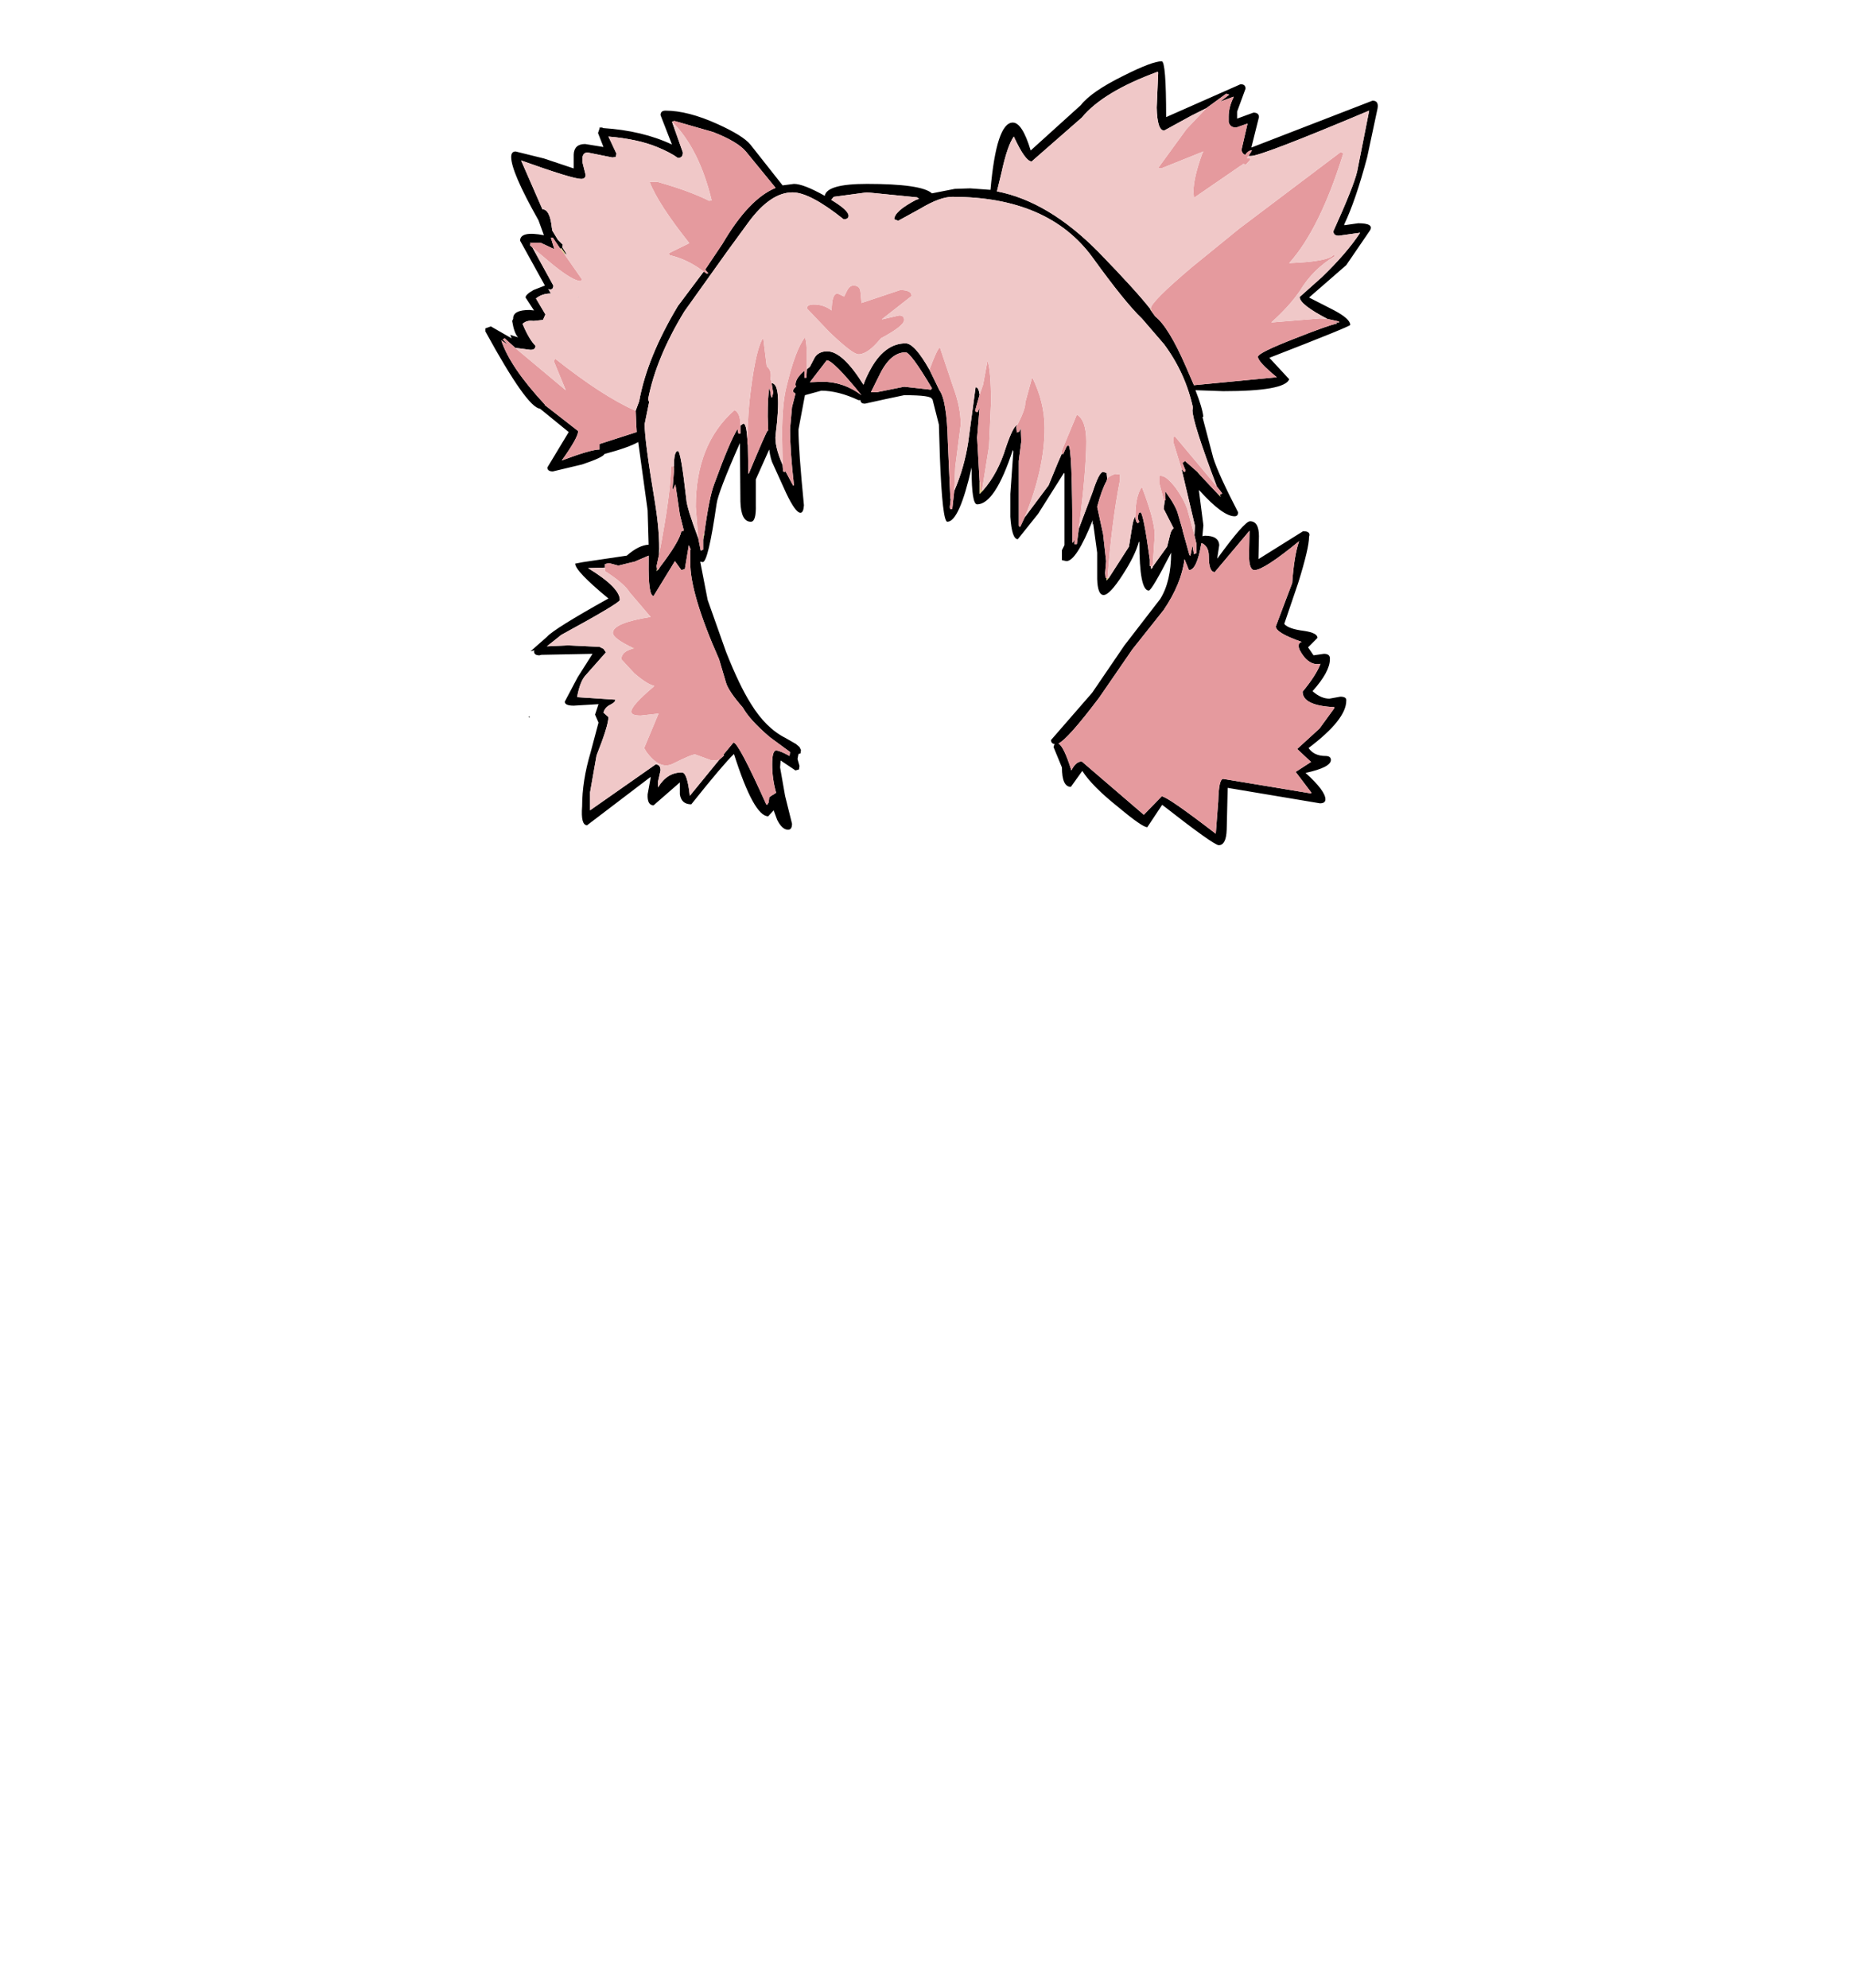 <?xml version="1.0" encoding="UTF-8"?>
<svg xmlns="http://www.w3.org/2000/svg" xmlns:xlink="http://www.w3.org/1999/xlink" width="296px" height="318px" viewBox="0 0 296 318" version="1.1">
<g id="surface1">
<path style=" stroke:none;fill-rule:evenodd;fill:rgb(0%,0%,0%);fill-opacity:1;" d="M 112.594 43.445 L 113.066 43.766 L 113.387 43.688 L 113.305 43.688 L 112.828 43.129 L 115.609 38.984 C 118.414 34.199 121.246 31.223 124.102 30.055 L 119.34 24.234 C 118.441 23.172 116.695 22.137 114.102 21.125 L 107.988 19.371 L 107.75 19.371 L 107.668 19.453 L 107.512 19.453 L 109.258 24.395 C 109.258 24.98 108.992 25.27 108.465 25.27 C 107.668 24.688 106.559 24.102 105.129 23.516 C 103.066 22.668 100.473 22.109 97.348 21.844 L 98.621 24.555 L 98.539 25.113 L 97.984 25.191 L 94.016 24.395 C 93.328 24.395 93.062 24.953 93.219 26.066 L 93.695 27.98 C 93.695 28.406 93.457 28.621 92.984 28.621 C 92.082 28.621 88.879 27.637 83.375 25.668 L 86.789 33.48 C 87.582 33.48 88.086 34.465 88.297 36.434 L 88.379 36.91 L 89.25 38.344 L 90.047 39.141 L 89.965 39.539 L 90.758 40.816 L 90.52 40.578 L 90.441 40.578 L 89.809 39.699 L 89.648 39.781 L 88.457 38.027 L 88.141 38.027 L 88.695 39.859 L 86.473 38.824 L 84.805 38.824 L 84.883 38.984 L 84.805 39.223 L 85.203 39.621 L 88.535 45.68 C 88.535 46.105 88.352 46.316 87.98 46.316 L 87.742 46.238 L 88.141 46.953 C 87.188 46.953 86.395 47.219 85.758 47.75 L 87.266 50.305 L 86.871 51.18 L 85.359 51.34 C 84.621 51.234 84.039 51.391 83.613 51.816 C 84.301 53.465 84.992 54.633 85.68 55.324 C 85.68 55.75 85.414 55.965 84.883 55.965 L 82.422 55.645 L 82.344 55.562 L 80.758 54.129 L 80.438 54.289 L 81.312 55.164 L 80.199 54.449 C 81.152 57.316 83.48 60.746 87.188 64.73 L 87.188 64.812 L 92.508 68.957 C 92.508 69.648 91.633 71.215 89.887 73.66 C 93.008 72.492 95.02 71.906 95.922 71.906 L 95.922 71.031 L 101.875 69.117 L 101.793 67.762 L 101.715 65.688 L 102.27 64.176 C 103.117 59.496 105.184 54.422 108.465 48.949 L 112.594 43.445 M 120.055 23.117 L 125.215 29.656 L 127.039 29.418 C 128.047 29.418 129.688 30.055 131.965 31.328 C 132.176 30.055 134.426 29.418 138.711 29.418 C 144.535 29.418 148 29.922 149.113 30.93 L 152.762 30.215 L 155.223 30.133 L 158.48 30.371 C 159.113 23.199 160.305 19.609 162.051 19.609 C 163.059 19.609 164.012 21.098 164.91 24.074 L 172.93 16.82 C 174.039 15.387 176.316 13.816 179.758 12.117 C 182.824 10.574 184.863 9.805 185.871 9.805 C 186.344 9.805 186.582 12.781 186.582 18.734 L 198.492 13.473 C 199.023 13.473 199.285 13.711 199.285 14.191 L 197.938 17.855 L 197.938 18.973 L 200.555 18.016 C 201.137 18.016 201.43 18.254 201.43 18.734 L 200.238 23.516 L 200.238 23.598 L 219.609 16.102 C 220.297 16.102 220.562 16.527 220.402 17.379 L 218.738 25.191 C 217.52 29.762 216.301 33.324 215.086 35.875 L 215.086 36.031 L 217.309 35.715 C 219 35.715 219.637 36.086 219.215 36.832 L 215.402 42.41 L 209.449 47.594 L 213.496 49.664 C 215.191 50.57 216.039 51.34 216.039 51.977 C 216.039 52.137 211.723 53.891 203.098 57.238 L 206.273 60.668 C 205.797 61.941 202.277 62.578 195.715 62.578 L 191.27 62.422 C 192.008 64.281 192.434 65.715 192.539 66.727 L 192.379 66.645 L 194.125 73.262 C 194.656 74.961 195.977 77.859 198.094 81.953 C 198.094 82.375 197.91 82.59 197.539 82.59 C 196.27 82.59 194.391 81.207 191.902 78.445 L 191.824 78.445 L 192.539 84.023 L 192.379 85.777 L 192.777 85.699 C 194.258 85.699 195.027 86.203 195.078 87.211 L 194.762 89.285 L 194.762 89.367 C 197.672 85.379 199.418 83.387 200 83.387 C 200.953 83.387 201.43 84.184 201.43 85.777 L 201.352 89.445 L 208.496 84.98 C 209.344 84.98 209.66 85.273 209.449 85.859 C 209.449 87.078 208.867 89.551 207.703 93.273 L 205.48 99.809 C 205.902 100.34 206.961 100.711 208.652 100.926 C 210.082 101.137 210.797 101.508 210.797 102.039 L 209.289 103.555 L 210.164 104.832 L 211.828 104.59 C 212.52 104.59 212.836 104.883 212.781 105.469 C 212.781 106.797 211.855 108.496 210.004 110.57 C 210.902 111.367 211.805 111.766 212.703 111.766 L 214.449 111.449 C 215.137 111.449 215.457 111.66 215.402 112.086 C 215.402 114.105 213.391 116.629 209.367 119.66 C 209.949 120.508 210.852 120.934 212.066 120.934 C 212.648 120.934 212.941 121.148 212.941 121.57 C 212.941 122.367 211.59 123.059 208.891 123.645 C 211.008 125.559 212.066 126.965 212.066 127.871 C 212.066 128.293 211.777 128.508 211.195 128.508 L 196.43 126.035 L 196.27 132.734 C 196.215 134.379 195.793 135.203 195 135.203 C 194.469 135.203 191.453 133.051 185.949 128.746 L 183.566 132.332 C 183.039 132.332 181.504 131.27 178.961 129.145 C 176.156 126.914 174.227 124.973 173.168 123.324 L 171.34 125.875 C 170.387 125.875 169.91 124.84 169.91 122.77 L 168.562 119.5 L 168.723 119.02 C 168.352 118.969 168.164 118.754 168.164 118.383 L 174.754 110.809 L 179.914 103.238 L 185.633 95.824 C 186.797 93.961 187.379 91.492 187.379 88.41 C 185.312 92.449 184.121 94.469 183.805 94.469 C 182.801 94.469 182.297 91.891 182.297 86.734 L 182.219 86.656 C 181.848 88.09 180.973 89.871 179.598 91.996 C 178.223 94.121 177.215 95.184 176.582 95.184 C 175.945 95.184 175.602 94.336 175.547 92.633 L 175.547 88.41 L 174.914 83.785 L 174.832 83.945 L 174.832 83.227 C 173.086 87.586 171.684 89.766 170.625 89.766 L 169.91 89.605 L 169.91 88.012 L 170.309 87.211 L 170.309 75.734 L 170.23 75.652 L 166.102 82.191 L 162.848 86.258 C 162.211 86.258 161.812 85.059 161.656 82.668 L 161.656 79 L 162.133 72.227 L 162.051 71.988 C 160.148 77.781 158.242 80.676 156.336 80.676 C 155.754 80.676 155.461 78.844 155.461 75.176 L 155.461 74.777 C 154.141 80.57 152.844 83.465 151.574 83.465 C 151.043 83.465 150.645 80.012 150.383 73.102 L 150.223 67.922 L 149.191 63.855 L 149.113 63.855 C 149.113 63.43 147.629 63.219 144.664 63.219 L 141.648 63.855 L 138.395 64.574 C 137.918 64.574 137.68 64.387 137.68 64.016 L 137.363 64.016 C 135.191 63.004 133.207 62.5 131.406 62.5 L 128.789 63.219 L 127.754 68.719 C 127.754 70.844 128.047 74.883 128.629 80.836 C 128.574 81.633 128.391 82.031 128.074 82.031 C 127.543 82.031 126.777 80.969 125.77 78.844 L 123.707 74.297 C 123.441 73.82 123.23 73.023 123.07 71.906 L 120.93 76.691 L 120.93 80.754 C 120.98 82.562 120.715 83.465 120.133 83.465 C 119.074 83.465 118.52 82.375 118.465 80.199 L 118.387 70.871 C 116.059 76.133 114.816 79.375 114.656 80.598 C 113.758 86.812 113.016 89.922 112.434 89.922 L 112.035 89.844 L 113.227 95.98 L 116.164 104.273 C 117.594 107.887 118.918 110.648 120.133 112.562 C 121.723 115.168 123.574 117 125.691 118.062 L 127.359 119.02 L 127.914 119.5 L 128.152 119.977 L 128.074 120.535 L 127.754 120.613 L 127.598 121.414 L 127.914 122.527 L 127.836 123.086 L 127.277 123.246 L 124.898 121.652 L 124.816 122.77 L 125.613 127.312 L 126.723 131.777 C 126.723 132.414 126.512 132.734 126.09 132.734 C 125.453 132.734 124.871 132.199 124.34 131.137 L 123.785 129.625 L 122.914 130.582 C 121.379 130.582 119.551 127.258 117.434 120.613 C 116.27 121.73 113.996 124.414 110.605 128.668 C 109.547 128.668 108.941 128.137 108.781 127.074 L 108.781 125.16 L 104.574 128.828 C 103.887 128.828 103.566 128.242 103.621 127.074 L 104.098 124.441 L 104.098 124.281 L 93.934 132.016 C 93.246 132.016 92.984 131.004 93.141 128.984 C 93.141 126.273 93.59 123.406 94.492 120.375 L 95.762 115.594 L 95.207 114.316 L 95.762 112.645 L 91.793 112.883 C 90.84 112.883 90.363 112.668 90.363 112.246 L 92.426 108.34 L 94.809 104.59 L 86.633 104.75 L 86.312 104.832 C 85.73 104.832 85.441 104.617 85.441 104.191 L 85.52 104.035 L 84.883 104.191 L 87.504 101.883 C 88.246 101.031 91.527 98.984 97.348 95.742 C 93.805 92.82 92.031 90.961 92.031 90.164 L 93.301 89.922 L 100.285 88.887 C 101.555 87.77 102.723 87.188 103.781 87.133 L 103.621 81.633 L 102.113 70.711 C 101.105 71.297 99.309 71.934 96.715 72.625 C 96.555 72.996 95.363 73.555 93.141 74.297 L 88.457 75.414 C 87.875 75.414 87.582 75.203 87.582 74.777 L 90.996 69.117 L 86.395 65.371 C 85.016 65.262 82.105 61.145 77.66 53.012 L 77.66 52.535 L 78.535 52.215 L 81.867 54.129 L 81.629 53.57 L 82.898 53.969 C 82.477 53.543 82.16 52.668 81.945 51.34 L 82.105 51.02 L 82.105 50.941 C 82.105 50.035 82.98 49.586 84.727 49.586 L 85.441 49.664 L 84.09 47.594 C 84.09 47.273 84.516 46.875 85.359 46.398 L 87.188 45.68 L 83.219 38.504 C 83.219 37.441 84.488 37.148 87.027 37.629 L 86.156 35.234 C 83.242 30.082 81.789 26.707 81.789 25.113 C 81.789 24.527 82.027 24.234 82.504 24.234 L 87.027 25.352 L 91.793 26.945 L 91.793 24.715 C 91.844 23.598 92.453 23.039 93.617 23.039 L 96.555 23.516 L 95.684 21.285 L 95.922 20.566 L 95.922 20.406 L 96.395 20.406 L 96.477 20.488 C 100.656 20.754 104.336 21.629 107.512 23.117 L 105.684 18.414 C 105.684 17.938 105.949 17.699 106.48 17.699 C 108.859 17.699 111.641 18.414 114.816 19.852 C 117.516 21.074 119.262 22.16 120.055 23.117 M 194.68 77.805 C 192.09 70.949 190.793 66.883 190.793 65.609 L 190.871 65.211 C 190.078 61.543 188.543 58.168 186.266 55.086 L 182.695 50.941 C 180.945 49.293 178.328 46.051 174.832 41.215 C 170.125 34.73 162.633 31.488 152.367 31.488 C 151.043 31.488 149.324 32.125 147.207 33.402 L 143.715 35.316 L 143.078 35.078 C 143.078 34.227 144.242 33.191 146.57 31.969 L 147.047 31.809 L 146.73 31.57 L 138.711 30.773 L 133.391 31.488 L 132.996 31.969 C 134.848 33.082 135.773 33.934 135.773 34.52 C 135.773 34.891 135.508 35.078 134.98 35.078 C 131.383 32.207 128.656 30.773 126.805 30.773 C 124.473 30.773 122.145 32.34 119.816 35.477 L 116.324 40.258 L 109.496 49.824 C 106.48 54.766 104.547 59.445 103.699 63.855 L 103.859 64.332 L 103.145 67.84 C 103.145 69.648 103.672 73.688 104.73 79.957 C 105.312 83.465 105.551 86.391 105.445 88.727 L 105.051 90.562 L 105.129 91.039 L 105.051 91.359 L 105.289 91.117 L 105.445 91.039 L 105.527 90.801 C 107.645 88.035 108.809 86.098 109.02 84.98 L 109.418 84.902 L 108.781 82.352 L 108.066 77.488 L 107.59 78.445 L 107.828 75.414 L 107.828 74.617 C 107.828 72.969 108.039 72.145 108.465 72.145 C 108.781 72.145 109.23 74.723 109.812 79.879 C 109.867 80.781 110.5 82.855 111.719 86.098 L 112.117 88.09 L 112.512 87.93 L 112.512 86.336 L 112.672 85.461 C 113.199 81.527 113.73 78.867 114.258 77.488 C 115.898 72.969 117.145 70.02 117.992 68.637 L 118.148 69.355 L 118.465 69.355 L 118.465 68.082 L 118.941 67.762 C 119.262 67.762 119.473 68.586 119.578 70.234 L 119.578 70.949 L 119.656 71.188 L 119.738 75.734 L 119.738 75.812 L 119.816 75.734 C 121.723 71.164 122.727 68.879 122.832 68.879 L 122.914 68.879 L 122.832 66.645 C 122.832 64.52 122.914 63.031 123.07 62.18 L 123.152 62.18 L 123.391 63.535 L 123.547 63.535 L 123.707 62.82 L 123.469 61.305 C 124.578 61.305 124.793 64.043 124.102 69.516 C 123.945 70.684 124.316 72.305 125.215 74.379 L 125.293 75.414 L 125.531 75.492 L 125.691 75.414 L 126.883 77.648 L 127.039 77.648 C 126.617 73.98 126.406 70.977 126.406 68.637 L 126.723 65.129 L 127.277 62.977 L 126.883 62.66 C 126.883 62.34 127.039 62.074 127.359 61.863 L 127.277 61.543 C 127.277 60.852 127.754 60.109 128.707 59.312 L 128.707 60.426 L 129.027 60.426 L 129.105 59.07 L 129.582 58.672 L 130.375 57.16 C 130.797 56.52 131.461 56.203 132.359 56.203 C 134 56.203 135.934 57.984 138.156 61.543 C 138.422 60.746 138.871 59.789 139.504 58.672 C 140.988 56.176 142.785 54.926 144.902 54.926 C 145.855 54.926 147.125 56.336 148.715 59.152 L 150.301 62.422 C 151.098 63.484 151.547 66.246 151.652 70.711 L 152.051 79.641 L 152.051 79.879 L 152.129 79.719 L 151.969 81.152 L 152.051 81.473 L 152.367 81.395 L 152.684 78.523 C 153.742 76.078 154.484 73.5 154.906 70.789 L 156.098 61.941 C 156.414 61.941 156.629 62.34 156.734 63.137 L 156.02 65.688 L 156.098 65.848 L 156.414 65.93 L 156.734 65.211 L 156.336 69.992 L 156.734 77.008 L 156.734 79 L 157.289 78.445 C 158.875 76.637 160.094 74.352 160.941 71.586 C 161.734 69.25 162.344 68.055 162.766 68 L 162.609 68.238 L 162.688 69.195 L 163.086 69.035 L 163.324 68.48 L 163.402 70.633 L 163.004 73.742 L 163.004 84.105 L 163.086 84.023 L 163.004 84.184 L 163.242 84.262 L 163.957 82.75 L 167.77 77.648 L 169.277 73.98 L 169.91 72.543 L 170.07 72.703 L 170.707 71.348 L 170.945 71.27 C 171.367 71.27 171.578 76.426 171.578 86.734 L 171.578 86.812 L 171.66 86.812 L 171.898 86.336 L 171.898 87.055 L 172.293 87.055 L 172.609 84.582 L 174.832 78.684 C 175.523 76.559 176.078 75.492 176.5 75.492 L 177.059 75.652 L 177.137 76.531 L 177.137 76.609 L 177.059 76.93 C 176.527 77.887 176.023 79.266 175.547 81.074 L 176.5 85.461 L 176.977 89.766 L 176.82 91.676 L 176.898 92.473 L 177.059 92.473 L 177.059 92.871 L 177.375 92.473 L 177.453 92.395 L 180.629 87.453 L 181.184 84.023 C 181.293 83.387 181.449 82.906 181.66 82.59 C 181.66 83.172 181.793 83.547 182.059 83.707 L 182.297 83.465 C 182.031 83.148 182.004 82.668 182.219 82.031 L 182.457 81.953 C 182.773 81.953 183.277 84.477 183.965 89.523 L 183.965 90.562 L 184.121 90.562 L 184.203 91.039 L 184.441 90.719 L 184.441 90.641 L 186.742 87.453 L 187.219 85.539 C 187.324 85.059 187.512 84.715 187.773 84.504 L 186.188 81.395 L 186.344 80.199 L 186.344 80.117 L 186.504 79.957 L 186.426 79.48 L 186.426 78.602 L 186.504 78.684 C 187.617 80.223 188.277 81.418 188.488 82.27 L 189.043 84.184 L 189.203 84.742 L 189.203 84.82 L 190.316 88.809 L 190.473 88.887 L 190.793 87.293 L 191.031 88.648 L 191.426 88.488 L 191.426 86.973 L 191.109 85.617 L 191.188 84.105 L 189.043 75.016 L 189.441 75.492 L 189.68 75.414 L 189.68 75.254 L 189.203 74.059 L 189.602 73.742 L 191.586 75.492 L 192.141 76.133 L 194.84 79 L 195.316 79.48 L 195.156 79.082 L 195.316 79.082 L 195.555 78.922 L 194.68 77.805 M 193.016 17.301 L 190.633 18.496 L 186.266 20.887 C 185.523 20.887 185.129 19.664 185.074 17.219 L 185.312 11.641 L 185.234 11.48 C 179.414 13.605 175.363 16.051 173.086 18.812 L 165.07 25.828 C 164.383 25.828 163.43 24.5 162.211 21.844 C 161.523 22.801 160.859 24.738 160.227 27.664 L 159.512 30.613 C 165.016 31.676 170.441 34.918 175.785 40.34 C 179.809 44.484 182.562 47.512 184.043 49.426 L 184.043 49.504 L 184.203 49.746 L 184.836 50.621 C 186.266 51.738 187.906 54.422 189.758 58.672 L 191.031 61.621 L 204.289 60.348 C 202.277 58.699 201.27 57.609 201.27 57.078 C 201.27 56.652 203.254 55.672 207.227 54.129 C 210.719 52.746 212.969 51.949 213.973 51.738 L 213.578 51.578 L 214.289 51.578 L 214.211 51.418 L 212.387 51.02 C 209.422 49.48 207.941 48.309 207.941 47.512 L 211.512 44.324 C 214.16 41.773 216.195 39.406 217.625 37.23 L 214.211 37.707 C 213.629 37.707 213.34 37.469 213.34 36.988 C 215.508 32.207 216.777 29.02 217.148 27.422 L 219.055 17.777 L 219.055 17.699 C 207.57 22.535 201.27 24.953 200.16 24.953 L 199.762 24.953 L 200.316 24.074 C 199.949 24.023 199.578 24.262 199.207 24.793 C 198.836 24.582 198.652 24.289 198.652 23.914 L 199.605 19.77 L 197.777 20.406 C 197.145 20.406 196.746 20.117 196.586 19.531 L 196.586 18.656 C 196.586 17.645 196.852 16.609 197.379 15.547 L 197.379 15.465 L 195.238 16.262 L 196.668 15.148 L 196.191 14.988 L 193.016 17.301 M 199.605 19.77 L 199.605 19.691 L 199.605 19.77 M 217.625 37.23 L 217.785 37.148 L 217.625 37.23 M 207.859 86.574 C 204.102 89.656 201.723 91.199 200.715 91.199 C 200.133 91.199 199.844 90.402 199.844 88.809 L 199.922 84.902 L 194.363 91.52 C 193.73 91.52 193.41 90.668 193.41 88.965 C 193.41 88.012 193.094 87.344 192.457 86.973 L 192.219 86.895 C 191.742 89.766 191.082 91.199 190.234 91.199 L 189.52 89.445 C 189.203 92.051 188.094 94.758 186.188 97.578 L 181.184 103.875 L 175.867 111.605 C 172.531 116.02 170.363 118.461 169.355 118.941 C 169.938 119.262 170.625 120.695 171.422 123.246 C 171.898 122.289 172.453 121.812 173.086 121.812 L 183.012 130.34 L 185.871 127.391 C 186.453 127.391 189.336 129.383 194.523 133.371 L 194.918 128.188 C 194.973 125.797 195.238 124.602 195.715 124.602 L 209.688 126.914 L 209.844 126.832 L 207.305 123.484 L 209.766 121.891 L 207.543 119.816 L 211.117 116.551 L 213.496 113.281 L 213.496 113.121 C 210.109 112.961 208.418 112.137 208.418 110.648 C 209.898 108.844 210.852 107.355 211.273 106.188 C 210.32 106.398 209.449 106.027 208.652 105.07 C 208.07 104.324 207.781 103.742 207.781 103.316 C 207.781 102.996 207.941 102.785 208.258 102.68 C 205.504 101.723 204.129 100.898 204.129 100.207 L 206.75 93.273 C 206.961 90.297 207.332 88.062 207.859 86.574 L 207.859 86.496 L 207.859 86.574 M 149.113 62.102 C 146.836 58.273 145.434 56.363 144.902 56.363 C 143.262 56.363 141.859 57.582 140.695 60.027 L 139.348 62.738 L 140.301 62.738 L 144.664 61.863 L 148.953 62.34 L 149.113 62.102 M 131.566 61.066 C 133.844 61.066 135.934 61.781 137.84 63.219 C 134.82 59.496 132.969 57.637 132.281 57.637 L 129.582 61.145 L 131.566 61.066 M 110.449 87.93 L 110.605 87.93 L 110.527 87.93 L 110.211 87.211 L 109.574 91.039 L 109.02 91.199 L 107.988 89.766 L 104.574 95.344 C 103.992 95.344 103.727 93.512 103.781 89.844 L 103.781 88.887 L 101.555 89.844 L 98.938 90.48 L 97.43 90.082 L 96.793 90.242 L 96.793 90.801 L 94.094 90.879 C 97.48 92.953 99.176 94.652 99.176 95.98 C 99.176 96.301 96.051 98.16 89.809 101.562 L 87.504 103.395 L 90.918 103.238 L 95.922 103.477 L 96.555 103.793 L 96.953 104.352 L 93.777 107.941 C 93.141 108.578 92.664 109.746 92.348 111.449 L 92.348 111.527 L 98.461 111.926 C 98.461 112.191 98.195 112.457 97.668 112.723 C 97.086 112.988 96.715 113.414 96.555 114 L 97.348 114.715 C 97.348 115.621 96.715 117.664 95.445 120.855 L 94.41 126.754 L 94.41 129.625 L 104.891 122.289 C 105.422 122.289 105.684 122.609 105.684 123.246 L 105.289 125 L 105.289 125.957 C 106.242 124.363 107.512 123.566 109.098 123.566 C 109.68 123.566 110.105 124.812 110.367 127.312 L 115.055 121.57 L 115.848 120.855 L 115.766 120.695 L 117.355 118.781 C 117.883 118.781 119.633 122.078 122.594 128.668 L 122.754 128.746 L 122.992 128.348 L 123.07 127.629 L 123.07 127.551 C 123.336 127.34 123.629 127.152 123.945 126.992 L 123.945 126.914 L 124.023 126.914 L 124.184 126.832 C 123.758 125.344 123.547 123.832 123.547 122.289 C 123.547 120.801 123.758 120.059 124.184 120.059 C 124.555 120.059 125.27 120.348 126.328 120.934 L 126.406 120.297 L 123.152 117.906 C 121.035 116.098 119.605 114.531 118.863 113.203 C 117.328 111.449 116.43 110.117 116.164 109.215 L 115.055 105.469 C 111.93 98.398 110.395 93.219 110.449 89.922 L 110.449 87.93 M 92.586 47.594 L 92.508 47.594 L 92.348 47.434 L 92.586 47.594 M 84.566 114.715 L 84.727 114.555 L 84.727 114.797 L 84.566 114.715 "/>
<path style=" stroke:none;fill-rule:evenodd;fill:rgb(56.078%,47.843%,23.137%);fill-opacity:1;" d="M 107.668 19.453 L 107.59 19.531 L 107.512 19.453 L 107.668 19.453 M 214.211 51.418 L 214.289 51.578 L 214.211 51.578 L 214.211 51.418 M 190.316 88.809 L 190.473 88.887 L 190.316 88.809 M 209.688 126.914 L 209.844 126.832 L 209.688 126.914 M 156.812 77.09 L 156.734 77.09 L 156.734 77.008 L 156.812 77.09 M 101.637 65.688 L 101.715 65.688 L 101.637 65.688 "/>
<path style=" stroke:none;fill-rule:evenodd;fill:rgb(86.667%,78.824%,51.765%);fill-opacity:1;" d="M 89.648 39.781 L 89.809 39.699 L 90.441 40.578 L 90.363 40.738 L 89.648 39.781 M 157.129 78.363 L 157.289 78.445 L 156.734 79 L 156.734 77.09 L 156.812 77.09 L 156.891 78.445 L 157.129 78.363 M 177.137 76.531 L 177.137 76.609 L 177.137 76.531 M 177.215 92.395 L 177.375 92.473 L 177.059 92.871 L 177.059 92.473 L 177.215 92.395 M 186.344 80.199 L 186.266 80.199 L 186.344 80.117 L 186.344 80.199 M 195.156 79.082 L 195.316 79.48 L 194.84 79 L 195.156 79.082 M 192.141 76.133 L 191.586 75.492 L 191.664 75.414 L 192.141 76.133 M 192.539 24.312 L 192.539 24.234 L 192.539 24.312 M 211.195 41.934 L 211.195 42.012 L 211.195 41.934 M 184.203 49.746 L 184.043 49.504 L 184.121 49.348 L 184.203 49.586 L 184.203 49.746 M 140.379 52.773 L 140.301 52.855 L 140.379 52.773 M 152.051 79.641 L 152.129 79.641 L 152.129 79.719 L 152.051 79.641 M 107.75 74.777 L 107.828 74.777 L 107.828 75.336 L 107.75 74.777 M 112.672 85.461 L 112.512 86.336 L 112.512 85.461 L 112.672 85.461 M 105.289 91.117 L 105.051 91.359 L 105.129 91.039 L 105.289 91.117 M 163.086 84.023 L 163.004 84.105 L 163.004 84.023 L 163.086 84.023 M 89.41 58.355 L 89.41 58.434 L 89.332 58.355 L 89.41 58.355 M 101.238 103.637 L 101.477 103.715 L 101.16 103.793 L 101.238 103.637 "/>
<path style=" stroke:none;fill-rule:evenodd;fill:rgb(37.647%,21.961%,21.176%);fill-opacity:1;" d="M 90.441 40.578 L 90.52 40.578 L 90.363 40.738 L 90.441 40.578 M 184.043 49.426 L 184.121 49.348 L 184.043 49.504 L 184.043 49.426 M 107.75 74.777 L 107.828 74.777 L 107.75 74.777 "/>
<path style=" stroke:none;fill-rule:evenodd;fill:rgb(74.902%,36.471%,42.353%);fill-opacity:1;" d="M 107.668 74.617 L 107.828 74.617 L 107.828 74.777 L 107.75 74.777 L 107.668 74.617 "/>
<path style=" stroke:none;fill-rule:evenodd;fill:rgb(89.804%,60.392%,61.961%);fill-opacity:1;" d="M 107.668 19.453 L 107.75 19.371 L 107.988 19.371 L 114.102 21.125 C 116.695 22.137 118.441 23.172 119.34 24.234 L 124.102 30.055 C 121.246 31.223 118.414 34.199 115.609 38.984 L 112.828 43.129 L 113.305 43.688 L 113.387 43.688 L 113.066 43.766 L 112.594 43.445 C 110.844 42.117 109.02 41.242 107.113 40.816 L 107.035 40.496 L 110.289 38.902 C 106.957 34.703 104.84 31.438 103.938 29.098 L 105.207 29.098 C 108.598 30.055 111.348 31.062 113.465 32.125 L 113.863 32.047 C 112.539 26.574 110.449 22.402 107.59 19.531 L 107.668 19.453 M 101.715 65.688 L 101.793 67.762 L 101.875 69.117 L 95.922 71.031 L 95.922 71.906 C 95.02 71.906 93.008 72.492 89.887 73.66 C 91.633 71.215 92.508 69.648 92.508 68.957 L 87.188 64.812 L 87.188 64.73 C 83.48 60.746 81.152 57.316 80.199 54.449 L 81.312 55.164 L 80.438 54.289 L 80.758 54.129 L 82.344 55.562 L 82.422 55.645 L 90.52 62.422 L 88.617 57.797 L 88.617 57.715 L 88.855 57.398 C 93.883 61.383 98.145 64.148 101.637 65.688 L 101.715 65.688 M 85.203 39.621 L 84.805 39.223 L 84.883 38.984 L 84.805 38.824 L 86.473 38.824 L 88.695 39.859 L 88.141 38.027 L 88.457 38.027 L 89.648 39.781 L 90.363 40.738 L 93.141 44.723 L 92.902 44.961 C 92.109 44.961 90.652 44.109 88.535 42.41 L 85.203 39.621 M 105.445 88.727 C 106.719 82.137 107.352 77.434 107.352 74.617 L 107.668 74.617 L 107.75 74.777 L 107.828 75.336 L 107.828 75.414 L 107.59 78.445 L 108.066 77.488 L 108.781 82.352 L 109.418 84.902 L 109.02 84.98 C 108.809 86.098 107.645 88.035 105.527 90.801 L 105.445 91.039 L 105.289 91.117 L 105.129 91.039 L 105.051 90.562 L 105.445 88.727 M 111.719 86.098 L 111.32 81.074 C 111.32 74.379 113.387 69.223 117.516 65.609 C 118.148 65.875 118.465 66.699 118.465 68.082 L 118.465 69.355 L 118.148 69.355 L 117.992 68.637 C 117.145 70.02 115.898 72.969 114.258 77.488 C 113.73 78.867 113.199 81.527 112.672 85.461 L 112.512 85.461 L 112.512 87.93 L 112.117 88.09 L 111.719 86.098 M 119.578 70.234 C 119.633 67.309 119.816 64.68 120.133 62.34 C 120.715 57.824 121.379 55.059 122.117 54.051 L 122.676 58.594 C 123.203 59.02 123.414 59.629 123.309 60.426 L 123.309 60.824 L 123.391 60.824 L 123.469 61.305 L 123.707 62.82 L 123.547 63.535 L 123.391 63.535 L 123.152 62.18 L 123.07 62.18 C 122.914 63.031 122.832 64.52 122.832 66.645 L 122.914 68.879 L 122.832 68.879 C 122.727 68.879 121.723 71.164 119.816 75.734 L 119.738 75.734 L 119.656 71.188 L 119.578 70.949 L 119.578 70.234 M 125.215 74.379 L 125.137 69.594 C 125.137 66.246 125.375 63.641 125.852 61.781 C 126.805 57.848 127.781 55.246 128.789 53.969 C 129 54.5 129.105 55.59 129.105 57.238 L 129.105 59.07 L 129.027 60.426 L 128.707 60.426 L 128.707 59.312 C 127.754 60.109 127.277 60.852 127.277 61.543 L 127.359 61.863 C 127.039 62.074 126.883 62.34 126.883 62.66 L 127.277 62.977 L 126.723 65.129 L 126.406 68.637 C 126.406 70.977 126.617 73.98 127.039 77.648 L 126.883 77.648 L 125.691 75.414 L 125.531 75.492 L 125.293 75.414 L 125.215 74.379 M 148.715 59.152 C 149.508 56.973 150.062 55.777 150.383 55.562 L 152.523 61.941 C 153.32 64.066 153.715 66.062 153.715 67.922 L 152.844 74.695 L 152.684 78.523 L 152.367 81.395 L 152.051 81.473 L 151.969 81.152 L 152.129 79.719 L 152.129 79.641 L 152.051 79.641 L 151.652 70.711 C 151.547 66.246 151.098 63.484 150.301 62.422 L 148.715 59.152 M 156.734 63.137 L 157.289 61.543 L 158.004 57.715 C 158.375 58.781 158.559 61.012 158.559 64.414 L 158.242 71.43 L 157.129 78.363 L 156.891 78.445 L 156.812 77.09 L 156.734 77.008 L 156.336 69.992 L 156.734 65.211 L 156.414 65.93 L 156.098 65.848 L 156.02 65.688 L 156.734 63.137 M 162.766 68 C 163.668 66.246 164.09 65.051 164.035 64.414 L 165.148 60.348 C 166.473 63.004 167.133 65.715 167.133 68.48 C 167.133 72.836 166.074 77.594 163.957 82.75 L 163.242 84.262 L 163.004 84.184 L 163.086 84.023 L 163.004 84.023 L 163.004 73.742 L 163.402 70.633 L 163.324 68.48 L 163.086 69.035 L 162.688 69.195 L 162.609 68.238 L 162.766 68 M 169.91 72.543 L 169.832 72.227 L 172.293 66.328 C 173.301 66.91 173.801 68.348 173.801 70.633 C 173.801 73.715 173.406 78.363 172.609 84.582 L 172.293 87.055 L 171.898 87.055 L 171.898 86.336 L 171.66 86.812 L 171.578 86.734 C 171.578 76.426 171.367 71.27 170.945 71.27 L 170.707 71.348 L 170.07 72.703 L 169.91 72.543 M 177.137 76.609 C 177.188 76.398 177.613 76.133 178.406 75.812 L 179.199 75.895 L 179.199 76.77 C 178.301 81.395 177.641 86.602 177.215 92.395 L 177.059 92.473 L 176.898 92.473 L 176.82 91.676 L 176.977 89.766 L 176.5 85.461 L 175.547 81.074 C 176.023 79.266 176.527 77.887 177.059 76.93 L 177.137 76.609 M 181.66 82.59 L 181.66 82.508 C 181.66 80.438 182.004 78.895 182.695 77.887 C 184.07 81.445 184.758 84.023 184.758 85.617 L 184.441 90.402 L 184.359 90.562 L 183.965 90.562 L 183.965 89.523 C 183.277 84.477 182.773 81.953 182.457 81.953 L 182.219 82.031 C 182.004 82.668 182.031 83.148 182.297 83.465 L 182.059 83.707 C 181.793 83.547 181.66 83.172 181.66 82.59 M 186.266 80.199 L 185.473 77.246 L 185.473 76.211 L 185.551 76.133 L 185.789 76.133 C 186.371 76.133 187.164 76.797 188.172 78.125 C 189.07 79.398 189.68 80.543 189.996 81.555 L 191.109 85.617 L 191.426 86.973 L 191.426 88.488 L 191.031 88.648 L 190.793 87.293 L 190.473 88.887 L 190.316 88.809 L 189.203 84.82 L 189.203 84.742 L 189.043 84.184 L 188.488 82.27 C 188.277 81.418 187.617 80.223 186.504 78.684 L 186.426 78.602 L 186.426 79.48 L 186.504 79.957 L 186.344 80.117 L 186.266 80.199 M 189.043 75.016 L 187.773 70.871 L 187.773 69.914 L 188.012 69.836 L 194.68 77.805 L 195.555 78.922 L 195.316 79.082 L 195.156 79.082 L 194.84 79 L 192.141 76.133 L 191.664 75.414 L 191.586 75.492 L 189.602 73.742 L 189.203 74.059 L 189.68 75.254 L 189.68 75.414 L 189.441 75.492 L 189.043 75.016 M 184.121 49.348 C 184.121 48.656 186.32 46.449 190.711 42.73 L 198.254 36.59 L 214.527 24.312 L 214.926 24.555 C 212.438 32.578 209.555 38.426 206.273 42.09 C 210.453 41.934 212.836 41.48 213.418 40.738 L 213.578 40.977 C 211.246 42.359 209.395 44.191 208.02 46.477 C 206.906 48.125 205.371 49.824 203.414 51.578 L 211.195 50.941 L 212.387 51.02 L 214.211 51.418 L 214.211 51.578 L 213.578 51.578 L 213.973 51.738 C 212.969 51.949 210.719 52.746 207.227 54.129 C 203.254 55.672 201.27 56.652 201.27 57.078 C 201.27 57.609 202.277 58.699 204.289 60.348 L 191.031 61.621 L 189.758 58.672 C 187.906 54.422 186.266 51.738 184.836 50.621 L 184.203 49.746 L 184.203 49.586 L 184.121 49.348 M 199.762 24.953 L 199.523 25.27 L 199.605 25.352 L 199.922 25.27 L 200.082 25.512 L 199.367 26.309 L 198.891 26.227 L 198.652 26.465 L 198.57 26.465 L 191.031 31.648 L 190.949 30.691 C 190.949 29.152 191.453 27.023 192.457 24.312 L 192.539 24.312 L 192.539 24.234 L 185.789 26.945 L 185.312 26.867 L 189.84 20.648 L 193.016 17.301 L 196.191 14.988 L 196.668 15.148 L 195.238 16.262 L 197.379 15.465 L 197.379 15.547 C 196.852 16.609 196.586 17.645 196.586 18.656 L 196.586 19.531 C 196.746 20.117 197.145 20.406 197.777 20.406 L 199.605 19.77 L 198.652 23.914 C 198.652 24.289 198.836 24.582 199.207 24.793 C 199.578 24.262 199.949 24.023 200.316 24.074 L 199.762 24.953 M 211.195 41.934 L 211.195 42.012 L 211.195 41.934 M 209.688 126.914 L 195.715 124.602 C 195.238 124.602 194.973 125.797 194.918 128.188 L 194.523 133.371 C 189.336 129.383 186.453 127.391 185.871 127.391 L 183.012 130.34 L 173.086 121.812 C 172.453 121.812 171.898 122.289 171.422 123.246 C 170.625 120.695 169.938 119.262 169.355 118.941 C 170.363 118.461 172.531 116.02 175.867 111.605 L 181.184 103.875 L 186.188 97.578 C 188.094 94.758 189.203 92.051 189.52 89.445 L 190.234 91.199 C 191.082 91.199 191.742 89.766 192.219 86.895 L 192.457 86.973 C 193.094 87.344 193.41 88.012 193.41 88.965 C 193.41 90.668 193.73 91.52 194.363 91.52 L 199.922 84.902 L 199.844 88.809 C 199.844 90.402 200.133 91.199 200.715 91.199 C 201.723 91.199 204.102 89.656 207.859 86.574 C 207.332 88.062 206.961 90.297 206.75 93.273 L 204.129 100.207 C 204.129 100.898 205.504 101.723 208.258 102.68 C 207.941 102.785 207.781 102.996 207.781 103.316 C 207.781 103.742 208.07 104.324 208.652 105.07 C 209.449 106.027 210.32 106.398 211.273 106.188 C 210.852 107.355 209.898 108.844 208.418 110.648 C 208.418 112.137 210.109 112.961 213.496 113.121 L 213.496 113.281 L 211.117 116.551 L 207.543 119.816 L 209.766 121.891 L 207.305 123.484 L 209.844 126.832 L 209.688 126.914 M 140.379 52.773 L 140.301 52.855 L 140.379 52.773 M 144.031 46.398 C 145.246 46.398 145.855 46.715 145.855 47.352 L 141.172 51.02 L 141.094 51.102 L 143.871 50.461 C 144.402 50.461 144.664 50.703 144.664 51.18 C 144.664 51.816 143.422 52.801 140.934 54.129 C 139.559 55.828 138.367 56.68 137.363 56.68 C 136.727 56.68 135.164 55.484 132.676 53.094 L 129.105 49.348 C 129.105 48.922 129.477 48.707 130.215 48.707 C 131.273 48.707 132.227 49.027 133.074 49.664 C 133.074 47.859 133.391 46.953 134.027 46.953 L 135.059 47.434 L 135.535 46.477 C 135.801 45.945 136.145 45.68 136.566 45.68 C 137.254 45.68 137.625 46.023 137.68 46.715 L 137.84 48.469 L 144.031 46.398 M 149.113 62.102 L 148.953 62.34 L 144.664 61.863 L 140.301 62.738 L 139.348 62.738 L 140.695 60.027 C 141.859 57.582 143.262 56.363 144.902 56.363 C 145.434 56.363 146.836 58.273 149.113 62.102 M 131.566 61.066 L 129.582 61.145 L 132.281 57.637 C 132.969 57.637 134.82 59.496 137.84 63.219 C 135.934 61.781 133.844 61.066 131.566 61.066 M 110.527 87.93 L 110.449 87.93 L 110.449 89.922 C 110.395 93.219 111.93 98.398 115.055 105.469 L 116.164 109.215 C 116.43 110.117 117.328 111.449 118.863 113.203 C 119.605 114.531 121.035 116.098 123.152 117.906 L 126.406 120.297 L 126.328 120.934 C 125.27 120.348 124.555 120.059 124.184 120.059 C 123.758 120.059 123.547 120.801 123.547 122.289 C 123.547 123.832 123.758 125.344 124.184 126.832 L 124.023 126.914 L 123.945 126.914 L 123.945 126.992 C 123.629 127.152 123.336 127.34 123.07 127.551 L 123.07 127.629 L 122.992 128.348 L 122.754 128.746 L 122.594 128.668 C 119.633 122.078 117.883 118.781 117.355 118.781 L 115.766 120.695 L 115.848 120.855 L 115.055 121.57 L 113.863 121.652 L 111.242 120.695 C 110.926 120.641 109.707 121.148 107.59 122.211 C 106.215 122.848 104.812 122.184 103.383 120.215 L 103.066 119.66 L 105.367 114.156 L 102.508 114.477 C 101.504 114.477 101 114.266 101 113.84 C 101 113.203 102.191 111.871 104.574 109.852 L 104.652 109.695 C 103.965 109.586 102.906 108.922 101.477 107.699 L 99.414 105.469 C 99.414 104.672 99.996 104.113 101.16 103.793 L 101.477 103.715 L 101.238 103.637 C 99.121 102.625 98.062 101.828 98.062 101.242 C 98.062 100.18 100.074 99.332 104.098 98.691 L 100.762 94.785 C 100.18 93.828 98.855 92.688 96.793 91.359 L 96.793 90.242 L 97.43 90.082 L 98.938 90.48 L 101.555 89.844 L 103.781 88.887 L 103.781 89.844 C 103.727 93.512 103.992 95.344 104.574 95.344 L 107.988 89.766 L 109.02 91.199 L 109.574 91.039 L 110.211 87.211 L 110.527 87.93 M 89.41 58.355 L 89.332 58.355 L 89.41 58.434 L 89.41 58.355 "/>
<path style=" stroke:none;fill-rule:evenodd;fill:rgb(94.118%,78.431%,78.431%);fill-opacity:1;" d="M 107.59 19.531 C 110.449 22.402 112.539 26.574 113.863 32.047 L 113.465 32.125 C 111.348 31.062 108.598 30.055 105.207 29.098 L 103.938 29.098 C 104.84 31.438 106.957 34.703 110.289 38.902 L 107.035 40.496 L 107.113 40.816 C 109.02 41.242 110.844 42.117 112.594 43.445 L 108.465 48.949 C 105.184 54.422 103.117 59.496 102.27 64.176 L 101.715 65.688 L 101.637 65.688 C 98.145 64.148 93.883 61.383 88.855 57.398 L 88.617 57.715 L 88.617 57.797 L 90.52 62.422 L 82.422 55.645 L 84.883 55.965 C 85.414 55.965 85.68 55.75 85.68 55.324 C 84.992 54.633 84.301 53.465 83.613 51.816 C 84.039 51.391 84.621 51.234 85.359 51.34 L 86.871 51.18 L 87.266 50.305 L 85.758 47.75 C 86.395 47.219 87.188 46.953 88.141 46.953 L 87.742 46.238 L 87.98 46.316 C 88.352 46.316 88.535 46.105 88.535 45.68 L 85.203 39.621 L 88.535 42.41 C 90.652 44.109 92.109 44.961 92.902 44.961 L 93.141 44.723 L 90.363 40.738 L 90.52 40.578 L 90.758 40.816 L 89.965 39.539 L 90.047 39.141 L 89.25 38.344 L 88.379 36.91 L 88.297 36.434 C 88.086 34.465 87.582 33.48 86.789 33.48 L 83.375 25.668 C 88.879 27.637 92.082 28.621 92.984 28.621 C 93.457 28.621 93.695 28.406 93.695 27.98 L 93.219 26.066 C 93.062 24.953 93.328 24.395 94.016 24.395 L 97.984 25.191 L 98.539 25.113 L 98.621 24.555 L 97.348 21.844 C 100.473 22.109 103.066 22.668 105.129 23.516 C 106.559 24.102 107.668 24.688 108.465 25.27 C 108.992 25.27 109.258 24.98 109.258 24.395 L 107.512 19.453 L 107.59 19.531 M 105.445 88.727 C 105.551 86.391 105.312 83.465 104.73 79.957 C 103.672 73.688 103.145 69.648 103.145 67.84 L 103.859 64.332 L 103.699 63.855 C 104.547 59.445 106.48 54.766 109.496 49.824 L 116.324 40.258 L 119.816 35.477 C 122.145 32.34 124.473 30.773 126.805 30.773 C 128.656 30.773 131.383 32.207 134.98 35.078 C 135.508 35.078 135.773 34.891 135.773 34.52 C 135.773 33.934 134.848 33.082 132.996 31.969 L 133.391 31.488 L 138.711 30.773 L 146.73 31.57 L 147.047 31.809 L 146.57 31.969 C 144.242 33.191 143.078 34.227 143.078 35.078 L 143.715 35.316 L 147.207 33.402 C 149.324 32.125 151.043 31.488 152.367 31.488 C 162.633 31.488 170.125 34.73 174.832 41.215 C 178.328 46.051 180.945 49.293 182.695 50.941 L 186.266 55.086 C 188.543 58.168 190.078 61.543 190.871 65.211 L 190.793 65.609 C 190.793 66.883 192.09 70.949 194.68 77.805 L 188.012 69.836 L 187.773 69.914 L 187.773 70.871 L 189.043 75.016 L 191.188 84.105 L 191.109 85.617 L 189.996 81.555 C 189.68 80.543 189.07 79.398 188.172 78.125 C 187.164 76.797 186.371 76.133 185.789 76.133 L 185.551 76.133 L 185.473 76.211 L 185.473 77.246 L 186.266 80.199 L 186.344 80.199 L 186.188 81.395 L 187.773 84.504 C 187.512 84.715 187.324 85.059 187.219 85.539 L 186.742 87.453 L 184.441 90.641 L 184.441 90.719 L 184.203 91.039 L 184.121 90.562 L 184.359 90.562 L 184.441 90.402 L 184.758 85.617 C 184.758 84.023 184.07 81.445 182.695 77.887 C 182.004 78.895 181.66 80.438 181.66 82.508 L 181.66 82.59 C 181.449 82.906 181.293 83.387 181.184 84.023 L 180.629 87.453 L 177.453 92.395 L 177.375 92.473 L 177.215 92.395 C 177.641 86.602 178.301 81.395 179.199 76.77 L 179.199 75.895 L 178.406 75.812 C 177.613 76.133 177.188 76.398 177.137 76.609 L 177.137 76.531 L 177.059 75.652 L 176.5 75.492 C 176.078 75.492 175.523 76.559 174.832 78.684 L 172.609 84.582 C 173.406 78.363 173.801 73.715 173.801 70.633 C 173.801 68.348 173.301 66.91 172.293 66.328 L 169.832 72.227 L 169.91 72.543 L 169.277 73.98 L 167.77 77.648 L 163.957 82.75 C 166.074 77.594 167.133 72.836 167.133 68.48 C 167.133 65.715 166.473 63.004 165.148 60.348 L 164.035 64.414 C 164.09 65.051 163.668 66.246 162.766 68 C 162.344 68.055 161.734 69.25 160.941 71.586 C 160.094 74.352 158.875 76.637 157.289 78.445 L 157.129 78.363 L 158.242 71.43 L 158.559 64.414 C 158.559 61.012 158.375 58.781 158.004 57.715 L 157.289 61.543 L 156.734 63.137 C 156.629 62.34 156.414 61.941 156.098 61.941 L 154.906 70.789 C 154.484 73.5 153.742 76.078 152.684 78.523 L 152.844 74.695 L 153.715 67.922 C 153.715 66.062 153.32 64.066 152.523 61.941 L 150.383 55.562 C 150.062 55.777 149.508 56.973 148.715 59.152 C 147.125 56.336 145.855 54.926 144.902 54.926 C 142.785 54.926 140.988 56.176 139.504 58.672 C 138.871 59.789 138.422 60.746 138.156 61.543 C 135.934 57.984 134 56.203 132.359 56.203 C 131.461 56.203 130.797 56.52 130.375 57.16 L 129.582 58.672 L 129.105 59.07 L 129.105 57.238 C 129.105 55.59 129 54.5 128.789 53.969 C 127.781 55.246 126.805 57.848 125.852 61.781 C 125.375 63.641 125.137 66.246 125.137 69.594 L 125.215 74.379 C 124.316 72.305 123.945 70.684 124.102 69.516 C 124.793 64.043 124.578 61.305 123.469 61.305 L 123.391 60.824 L 123.309 60.824 L 123.309 60.426 C 123.414 59.629 123.203 59.02 122.676 58.594 L 122.117 54.051 C 121.379 55.059 120.715 57.824 120.133 62.34 C 119.816 64.68 119.633 67.309 119.578 70.234 C 119.473 68.586 119.262 67.762 118.941 67.762 L 118.465 68.082 C 118.465 66.699 118.148 65.875 117.516 65.609 C 113.387 69.223 111.32 74.379 111.32 81.074 L 111.719 86.098 C 110.5 82.855 109.867 80.781 109.812 79.879 C 109.23 74.723 108.781 72.145 108.465 72.145 C 108.039 72.145 107.828 72.969 107.828 74.617 L 107.352 74.617 C 107.352 77.434 106.719 82.137 105.445 88.727 M 184.043 49.426 C 182.562 47.512 179.809 44.484 175.785 40.34 C 170.441 34.918 165.016 31.676 159.512 30.613 L 160.227 27.664 C 160.859 24.738 161.523 22.801 162.211 21.844 C 163.43 24.5 164.383 25.828 165.07 25.828 L 173.086 18.812 C 175.363 16.051 179.414 13.605 185.234 11.48 L 185.312 11.641 L 185.074 17.219 C 185.129 19.664 185.523 20.887 186.266 20.887 L 190.633 18.496 L 193.016 17.301 L 189.84 20.648 L 185.312 26.867 L 185.789 26.945 L 192.539 24.234 L 192.539 24.312 L 192.457 24.312 C 191.453 27.023 190.949 29.152 190.949 30.691 L 191.031 31.648 L 198.57 26.465 L 198.652 26.465 L 198.891 26.227 L 199.367 26.309 L 200.082 25.512 L 199.922 25.27 L 199.605 25.352 L 199.523 25.27 L 199.762 24.953 L 200.16 24.953 C 201.27 24.953 207.57 22.535 219.055 17.699 L 219.055 17.777 L 217.148 27.422 C 216.777 29.02 215.508 32.207 213.34 36.988 C 213.34 37.469 213.629 37.707 214.211 37.707 L 217.625 37.23 C 216.195 39.406 214.16 41.773 211.512 44.324 L 207.941 47.512 C 207.941 48.309 209.422 49.48 212.387 51.02 L 211.195 50.941 L 203.414 51.578 C 205.371 49.824 206.906 48.125 208.02 46.477 C 209.395 44.191 211.246 42.359 213.578 40.977 L 213.418 40.738 C 212.836 41.48 210.453 41.934 206.273 42.09 C 209.555 38.426 212.438 32.578 214.926 24.555 L 214.527 24.312 L 198.254 36.59 L 190.711 42.73 C 186.32 46.449 184.121 48.656 184.121 49.348 L 184.043 49.426 M 144.031 46.398 L 137.84 48.469 L 137.68 46.715 C 137.625 46.023 137.254 45.68 136.566 45.68 C 136.145 45.68 135.801 45.945 135.535 46.477 L 135.059 47.434 L 134.027 46.953 C 133.391 46.953 133.074 47.859 133.074 49.664 C 132.227 49.027 131.273 48.707 130.215 48.707 C 129.477 48.707 129.105 48.922 129.105 49.348 L 132.676 53.094 C 135.164 55.484 136.727 56.68 137.363 56.68 C 138.367 56.68 139.559 55.828 140.934 54.129 C 143.422 52.801 144.664 51.816 144.664 51.18 C 144.664 50.703 144.402 50.461 143.871 50.461 L 141.094 51.102 L 141.172 51.02 L 145.855 47.352 C 145.855 46.715 145.246 46.398 144.031 46.398 M 115.055 121.57 L 110.367 127.312 C 110.105 124.812 109.68 123.566 109.098 123.566 C 107.512 123.566 106.242 124.363 105.289 125.957 L 105.289 125 L 105.684 123.246 C 105.684 122.609 105.422 122.289 104.891 122.289 L 94.41 129.625 L 94.41 126.754 L 95.445 120.855 C 96.715 117.664 97.348 115.621 97.348 114.715 L 96.555 114 C 96.715 113.414 97.086 112.988 97.668 112.723 C 98.195 112.457 98.461 112.191 98.461 111.926 L 92.348 111.527 L 92.348 111.449 C 92.664 109.746 93.141 108.578 93.777 107.941 L 96.953 104.352 L 96.555 103.793 L 95.922 103.477 L 90.918 103.238 L 87.504 103.395 L 89.809 101.562 C 96.051 98.16 99.176 96.301 99.176 95.98 C 99.176 94.652 97.48 92.953 94.094 90.879 L 96.793 90.801 L 96.793 91.359 C 98.855 92.688 100.18 93.828 100.762 94.785 L 104.098 98.691 C 100.074 99.332 98.062 100.18 98.062 101.242 C 98.062 101.828 99.121 102.625 101.238 103.637 L 101.16 103.793 C 99.996 104.113 99.414 104.672 99.414 105.469 L 101.477 107.699 C 102.906 108.922 103.965 109.586 104.652 109.695 L 104.574 109.852 C 102.191 111.871 101 113.203 101 113.84 C 101 114.266 101.504 114.477 102.508 114.477 L 105.367 114.156 L 103.066 119.66 L 103.383 120.215 C 104.812 122.184 106.215 122.848 107.59 122.211 C 109.707 121.148 110.926 120.641 111.242 120.695 L 113.863 121.652 L 115.055 121.57 M 92.586 47.594 L 92.348 47.434 L 92.508 47.594 L 92.586 47.594 "/>
</g>
</svg>
